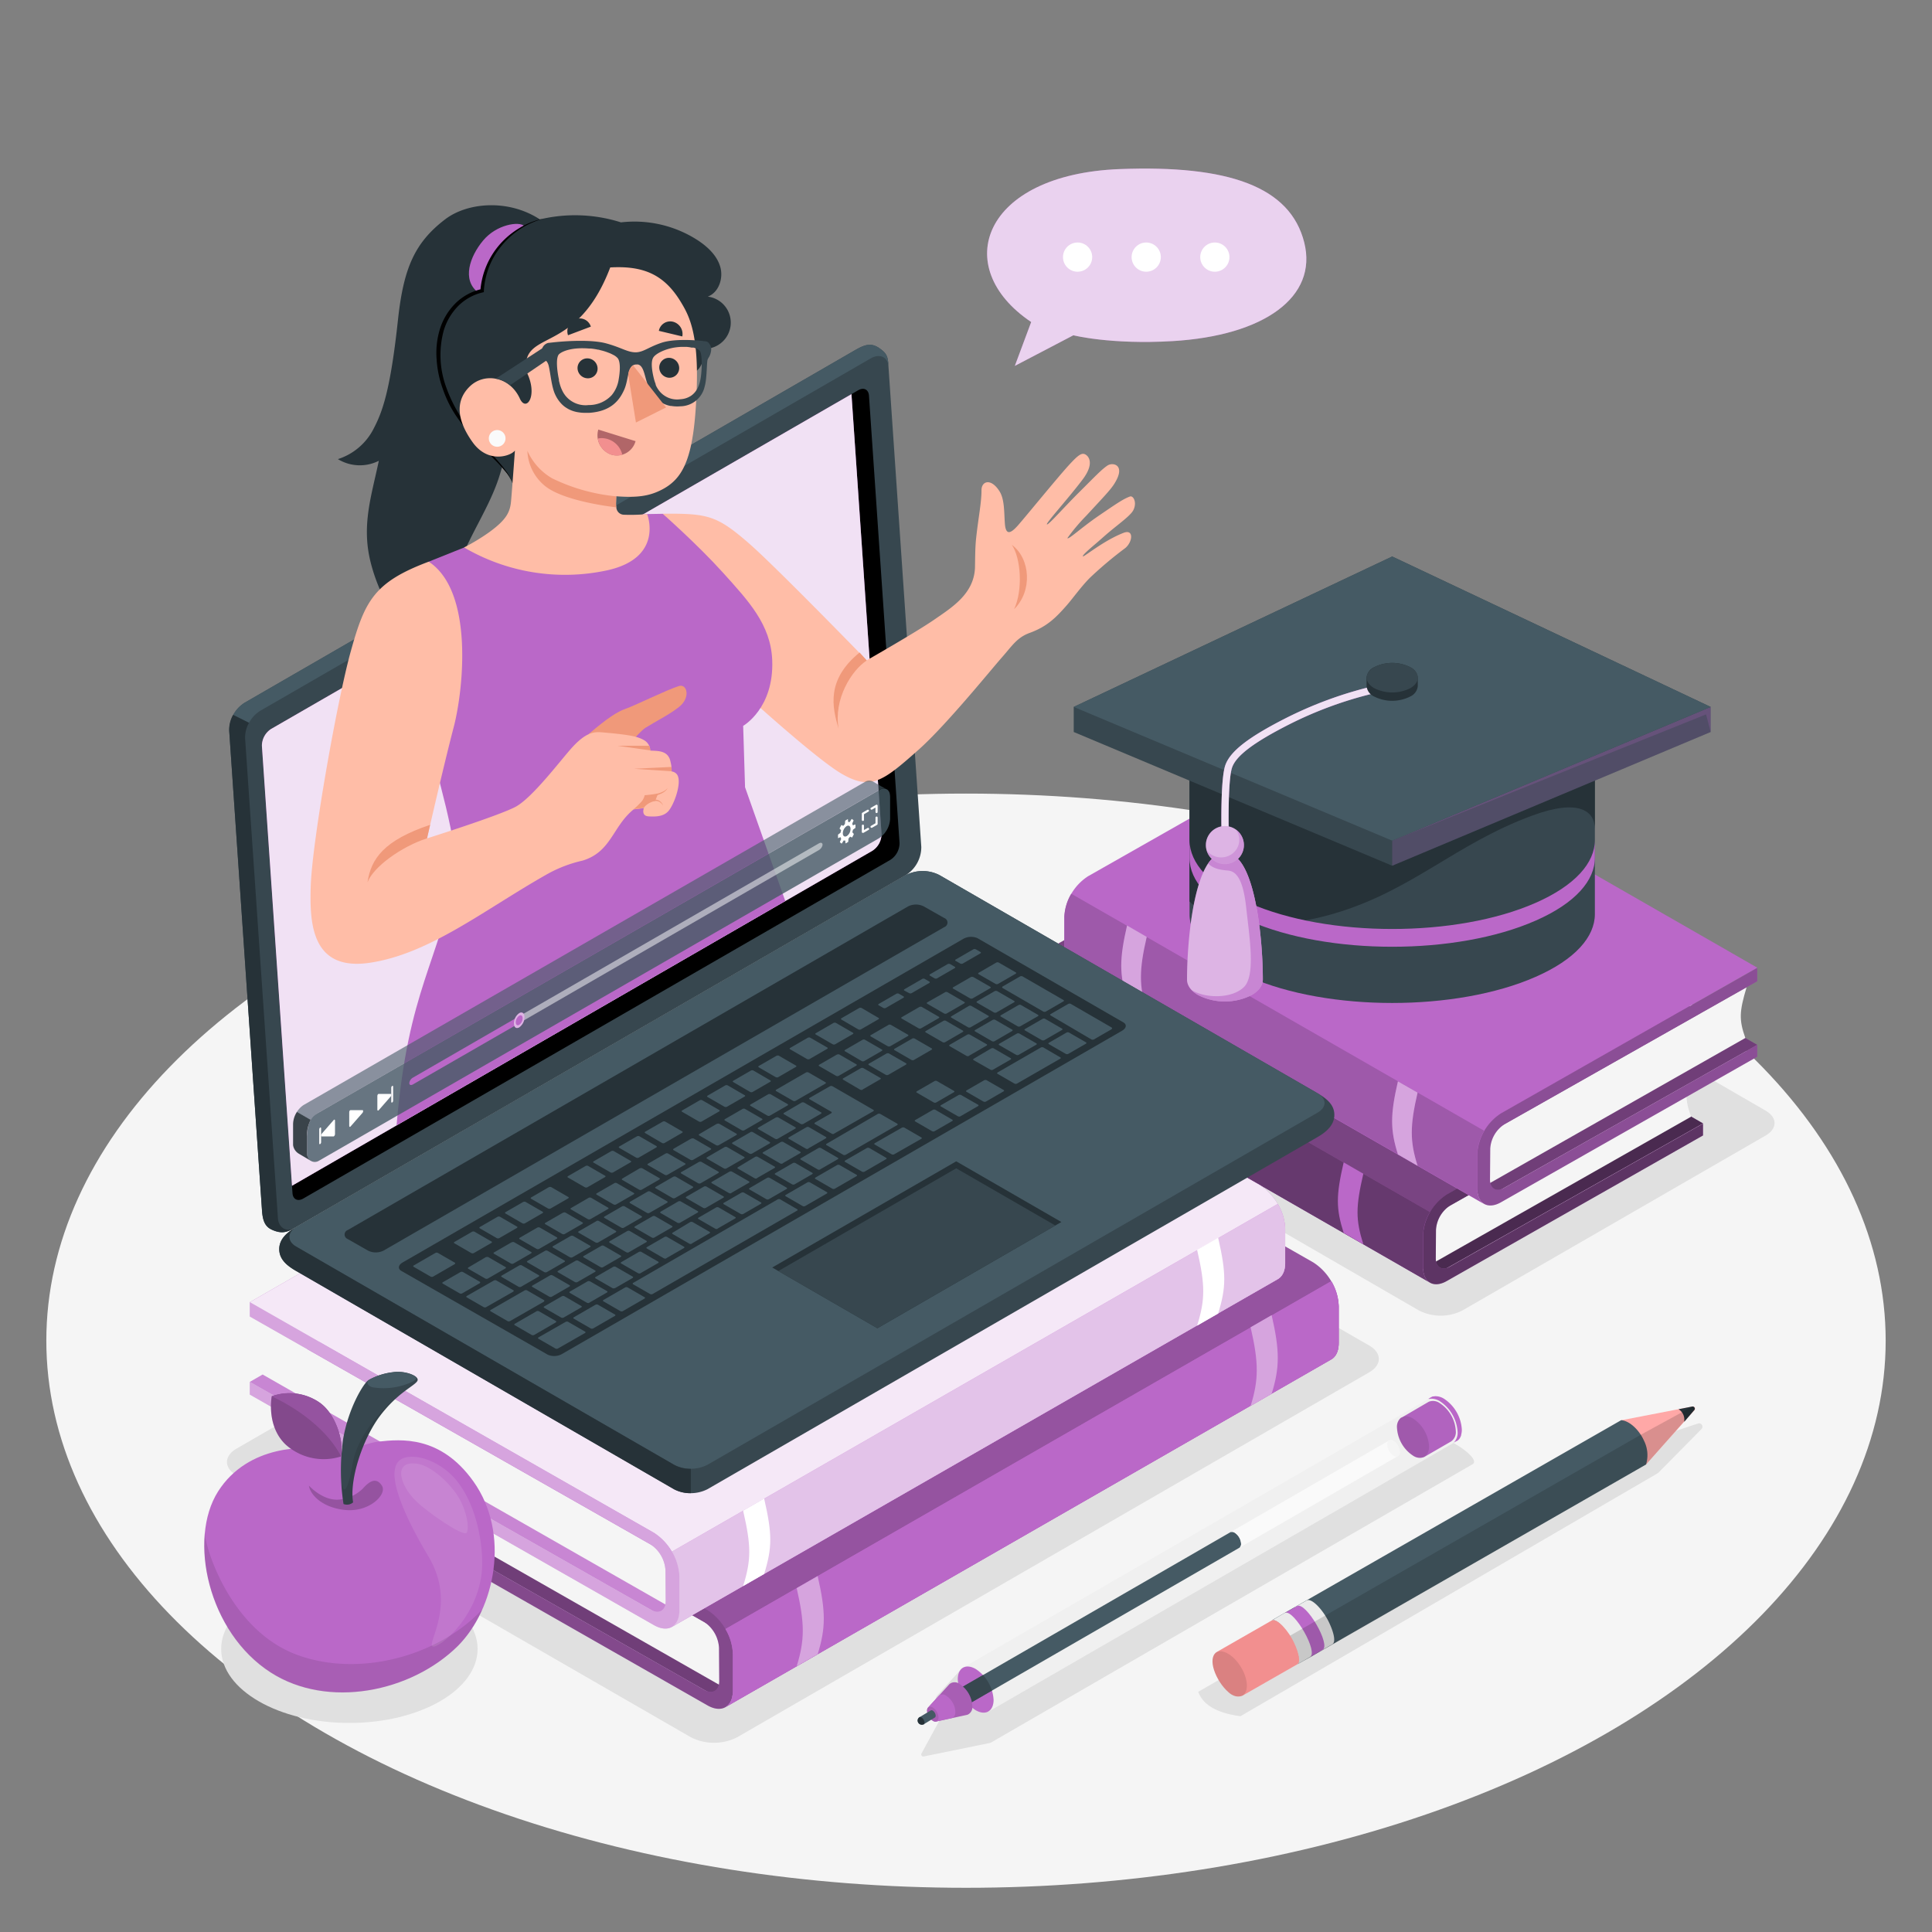 <svg xmlns="http://www.w3.org/2000/svg" viewBox="0 0 500 500"><rect x="0" y="0" width="500" height="500" fill="#808080" stroke="none"/><g id="freepik--Floor--inject-13"><ellipse id="freepik--floor--inject-13" cx="250" cy="346.97" rx="238.01" ry="141.59" style="fill:#f5f5f5"></ellipse></g><g id="freepik--Shadows--inject-13"><path id="freepik--Shadow--inject-13" d="M378.46,339.15l78.46-45.26c3.1-1.78,3.1-4.68,0-6.47L343.7,221.92a12.39,12.39,0,0,0-11.22,0L254,267.18c-3.1,1.79-3.1,4.69,0,6.47l113.22,65.5A12.39,12.39,0,0,0,378.46,339.15Z" style="fill:#e0e0e0"></path><path id="freepik--shadow--inject-13" d="M178.79,449.6,61.22,381.82c-3.31-1.91-3.31-5,0-6.92l163.57-94.45a13.26,13.26,0,0,1,12,0l117.57,67.78c3.31,1.91,3.31,5,0,6.92L190.78,449.6A13.26,13.26,0,0,1,178.79,449.6Z" style="fill:#e0e0e0"></path><ellipse cx="90.42" cy="426.74" rx="33.18" ry="19.16" style="fill:#e0e0e0"></ellipse><path d="M242.54,438.81l.11-.13,5.92-6.5v0l0-.05a.57.57,0,0,1,.11-.11l.06-.07h0c.85-.81,2.19-.88,3.7,0a10.23,10.23,0,0,1,4.64,8c0,1.72-.7,2.84-1.79,3.19h0l-.07,0-.33.07-.08,0h0l-8.57,1.87a2.09,2.09,0,0,1-1.5-.32,5.87,5.87,0,0,1-2.65-4.59A2.22,2.22,0,0,1,242.54,438.81Z" style="fill:#e0e0e0"></path><path d="M381.1,378.94,256.33,451.05l-17.28,3.52a.53.53,0,0,1-.57-.77l5.41-9.93,124.78-72.12C372.08,369.78,383.77,377.4,381.1,378.94Z" style="fill:#e0e0e0"></path><path id="freepik--shadow--inject-13" d="M310.1,437.84c1.25,3.4,4.88,5.52,10.94,6.31l108.08-62.94,11.22-11.37a.87.87,0,0,0-.89-1.44l-20.66,6.84Z" style="fill:#e0e0e0"></path></g><g id="freepik--Books--inject-13"><g id="freepik--books--inject-13"><g id="freepik--Book--inject-13"><polygon points="440.75 290.74 371.16 330.04 264.29 268.71 333.87 229.41 440.75 290.74" style="fill:#BA68C8"></polygon><polygon points="440.75 290.74 371.16 330.04 264.29 268.71 333.87 229.41 440.75 290.74" style="opacity:0.6"></polygon><path d="M370.4,327.17,437.65,289c-1.67-4.74-1.55-6.18.35-12.49l-66.84,37.82S369.94,314.2,370.4,327.17Z" style="fill:#f5f5f5"></path><path d="M374.42,309.11a13.47,13.47,0,0,0-6.14,10.58V328c0,3.89,2.75,5.47,6.14,3.53l66.32-37.68v-3.06l-65.48,37c-2,1.16-3.69.22-3.68-2.12l.05-7.36a8.12,8.12,0,0,1,3.7-6.35l65.4-37v-3.47Z" style="fill:#BA68C8"></path><path d="M374.42,309.11a13.47,13.47,0,0,0-6.14,10.58V328c0,3.89,2.75,5.47,6.14,3.53l66.32-37.68v-3.06l-65.48,37c-2,1.16-3.69.22-3.68-2.12l.05-7.36a8.12,8.12,0,0,1,3.7-6.35l65.4-37v-3.47Z" style="opacity:0.5"></path><path d="M440.74,271.44,333.87,210.11l-66.31,37.67a13.49,13.49,0,0,0-6.15,10.58v8.27c0,1.94.68,3.31,1.8,3.95L370.08,331.9c-1.12-.64-1.8-2-1.8-3.94v-8.28a13.5,13.5,0,0,1,6.14-10.58Z" style="fill:#BA68C8"></path><path d="M440.74,271.44,333.87,210.11l-66.31,37.67a13.49,13.49,0,0,0-6.15,10.58v8.27c0,1.94.68,3.31,1.8,3.95L370.08,331.9c-1.12-.64-1.8-2-1.8-3.94v-8.28a13.5,13.5,0,0,1,6.14-10.58Z" style="opacity:0.35"></path><path d="M370.07,313.66a12.49,12.49,0,0,0-1.8,6V328c0,1.94.68,3.3,1.8,3.94L263.21,270.58c-1.12-.64-1.8-2-1.8-3.95v-8.27a12.49,12.49,0,0,1,1.8-6Z" style="fill:#BA68C8"></path><path d="M370.07,313.66a12.49,12.49,0,0,0-1.8,6V328c0,1.94.68,3.3,1.8,3.94L263.21,270.58c-1.12-.64-1.8-2-1.8-3.95v-8.27a12.49,12.49,0,0,1,1.8-6Z" style="opacity:0.45"></path><path d="M277.65,260.54c-2,8.65-2,12,0,18.37l5.08,2.94c-2-6.34-2-9.72,0-18.37Z" style="fill:#BA68C8"></path><path d="M347.74,300.82c-2,8.65-2,11.92,0,18.26l5.09,2.94c-2-6.35-2-9.62,0-18.26Z" style="fill:#BA68C8"></path></g><g id="freepik--book--inject-13"><polygon points="454.79 270.41 385.2 309.71 278.33 248.38 347.91 209.08 454.79 270.41" style="fill:#BA68C8"></polygon><polygon points="454.79 270.41 385.2 309.71 278.33 248.38 347.91 209.08 454.79 270.41" style="opacity:0.4"></polygon><path d="M384.44,306.83l67.25-38.2c-1.67-4.74-1.55-6.86.34-13.17L385.2,293.27S384,293.86,384.44,306.83Z" style="fill:#f5f5f5"></path><path d="M388.46,288.09a13.5,13.5,0,0,0-6.15,10.58v8.95c0,3.89,2.75,5.47,6.15,3.52l66.32-37.67v-3.06l-65.48,37c-2,1.17-3.69.22-3.69-2.11l.06-8a8.11,8.11,0,0,1,3.69-6.35l65.41-37v-3.47Z" style="fill:#BA68C8"></path><path d="M388.46,288.09a13.5,13.5,0,0,0-6.15,10.58v8.95c0,3.89,2.75,5.47,6.15,3.52l66.32-37.67v-3.06l-65.48,37c-2,1.17-3.69.22-3.69-2.11l.06-8a8.11,8.11,0,0,1,3.69-6.35l65.41-37v-3.47Z" style="opacity:0.25"></path><path d="M454.78,250.43,347.91,189.1l-66.32,37.67a13.47,13.47,0,0,0-6.14,10.58v9c0,1.94.68,3.3,1.8,3.94l106.87,61.33c-1.12-.64-1.8-2-1.8-3.95v-8.95a13.47,13.47,0,0,1,6.14-10.58Z" style="fill:#BA68C8"></path><path d="M384.11,292.65a12.43,12.43,0,0,0-1.8,6v8.95c0,1.94.68,3.31,1.8,3.95L277.25,250.24c-1.12-.64-1.8-2-1.8-3.94v-9a12.43,12.43,0,0,1,1.8-6Z" style="fill:#BA68C8"></path><path d="M384.11,292.65a12.43,12.43,0,0,0-1.8,6v8.95c0,1.94.68,3.31,1.8,3.95L277.25,250.24c-1.12-.64-1.8-2-1.8-3.94v-9a12.43,12.43,0,0,1,1.8-6Z" style="opacity:0.15"></path><path d="M291.68,239.52c-2,8.65-2,12.72,0,19.06l5.09,2.94c-2-6.35-2-10.41,0-19.06Z" style="fill:#BA68C8"></path><path d="M361.78,279.85c-2,8.65-2,12.57,0,18.91l5.09,2.94c-2-6.34-2-10.29,0-18.94Z" style="fill:#BA68C8"></path><g style="opacity:0.4"><path d="M291.68,239.52c-2,8.65-2,12.72,0,19.06l5.09,2.94c-2-6.35-2-10.41,0-19.06Z" style="fill:#fff"></path><path d="M361.78,279.85c-2,8.65-2,12.57,0,18.91l5.09,2.94c-2-6.34-2-10.29,0-18.94Z" style="fill:#fff"></path></g></g></g><g id="freepik--books--inject-13"><g id="freepik--book--inject-13"><polygon points="78.5 378.41 186.59 439.82 343.37 349.82 235.29 288.41 78.5 378.41" style="fill:#BA68C8"></polygon><polygon points="78.5 378.41 186.59 439.82 343.37 349.82 235.29 288.41 78.5 378.41" style="opacity:0.4"></polygon><path d="M187.4,436.75,81.81,376.51c1.79-5.07,1.65-7.34-.37-14.08l105.15,59.83S187.89,422.89,187.4,436.75Z" style="fill:#f5f5f5"></path><path d="M183.1,416.72a14.4,14.4,0,0,1,6.57,11.3v9.56c0,4.17-2.94,5.85-6.57,3.77L78.51,381.68v-3.27l103.7,58.91c2.17,1.25,3.93.24,3.93-2.26l-.06-8.59a8.65,8.65,0,0,0-3.94-6.78L78.51,360.75v-3.7Z" style="fill:#BA68C8"></path><path d="M183.1,416.72a14.4,14.4,0,0,1,6.57,11.3v9.56c0,4.17-2.94,5.85-6.57,3.77L78.51,381.68v-3.27l103.7,58.91c2.17,1.25,3.93.24,3.93-2.26l-.06-8.59a8.65,8.65,0,0,0-3.94-6.78L78.51,360.75v-3.7Z" style="opacity:0.3"></path><path d="M78.51,357.05l156.78-90,104.59,59.67a14.4,14.4,0,0,1,6.57,11.3v9.56c0,2.08-.73,3.54-1.92,4.22l-156.79,90c1.19-.68,1.92-2.15,1.92-4.22V428a14.41,14.41,0,0,0-6.56-11.3Z" style="fill:#BA68C8"></path><path d="M78.51,357.05l156.78-90,104.59,59.67a14.4,14.4,0,0,1,6.57,11.3v9.56c0,2.08-.73,3.54-1.92,4.22l-156.79,90c1.19-.68,1.92-2.15,1.92-4.22V428a14.41,14.41,0,0,0-6.56-11.3Z" style="opacity:0.2"></path><path d="M187.75,421.59a13.27,13.27,0,0,1,1.92,6.43v9.57c0,2.07-.73,3.54-1.92,4.22l156.79-90c1.19-.68,1.92-2.14,1.92-4.22V338a13.37,13.37,0,0,0-1.92-6.43Z" style="fill:#BA68C8"></path><path d="M187.75,421.59a13.23,13.23,0,0,1,1.92,6.43v9.57c0,2.07-.73,3.53-1.92,4.22l156.78-90c1.2-.68,1.92-2.15,1.93-4.22V338a13.23,13.23,0,0,0-1.92-6.43Z" style="fill:#BA68C8"></path><path d="M329.1,340.36c2.13,9.24,2.1,13.58,0,20.36l-5.44,3.14c2.1-6.78,2.13-11.12,0-20.36Z" style="fill:#BA68C8"></path><path d="M211.61,407.89c2.13,9.24,2.1,13.45,0,20.23l-5.43,3.11c2.09-6.78,2.12-11,0-20.22Z" style="fill:#BA68C8"></path><g style="opacity:0.4"><path d="M329.1,340.36c2.13,9.24,2.1,13.58,0,20.36l-5.44,3.14c2.1-6.78,2.13-11.12,0-20.36Z" style="fill:#fff"></path><path d="M211.61,407.89c2.13,9.24,2.1,13.45,0,20.23l-5.43,3.11c2.09-6.78,2.12-11,0-20.22Z" style="fill:#fff"></path></g></g><g id="freepik--book--inject-13"><polygon points="64.65 357.64 172.74 419.05 329.52 329.05 221.44 267.64 64.65 357.64" style="fill:#BA68C8"></polygon><polygon points="64.65 357.64 172.74 419.05 329.52 329.05 221.44 267.64 64.65 357.64" style="fill:#fff;opacity:0.2"></polygon><path d="M173.55,416,68,355.74c1.79-5.07,1.65-6.61-.37-13.35l105.15,59.82S174,402.12,173.55,416Z" style="fill:#f5f5f5"></path><path d="M169.25,396.68a14.4,14.4,0,0,1,6.57,11.3v8.83c0,4.17-2.94,5.85-6.57,3.77L64.66,360.91v-3.27l103.7,58.91c2.17,1.25,3.93.24,3.93-2.26l-.06-7.86a8.67,8.67,0,0,0-3.94-6.79L64.66,340.71V337Z" style="fill:#BA68C8"></path><path d="M169.25,396.68a14.4,14.4,0,0,1,6.57,11.3v8.83c0,4.17-2.94,5.85-6.57,3.77L64.66,360.91v-3.27l103.7,58.91c2.17,1.25,3.93.24,3.93-2.26l-.06-7.86a8.67,8.67,0,0,0-3.94-6.79L64.66,340.71V337Z" style="fill:#fff;opacity:0.4"></path><path d="M64.65,337l156.79-90L326,306.68A14.42,14.42,0,0,1,332.6,318v8.83c0,2.08-.73,3.54-1.93,4.22L173.89,421c1.19-.69,1.92-2.15,1.92-4.22V408a14.43,14.43,0,0,0-6.56-11.31Z" style="fill:#BA68C8"></path><path d="M64.65,337l156.79-90L326,306.68A14.42,14.42,0,0,1,332.6,318v8.83c0,2.08-.73,3.54-1.93,4.22L173.89,421c1.19-.69,1.92-2.15,1.92-4.22V408a14.43,14.43,0,0,0-6.56-11.31Z" style="fill:#fff;opacity:0.85"></path><path d="M173.9,401.55a13.23,13.23,0,0,1,1.92,6.43v8.84c0,2.07-.73,3.53-1.92,4.22l156.78-90c1.2-.68,1.93-2.14,1.93-4.22V318a13.25,13.25,0,0,0-1.93-6.43Z" style="fill:#BA68C8"></path><path d="M173.9,401.55a13.23,13.23,0,0,1,1.92,6.43v8.84c0,2.07-.73,3.53-1.92,4.22l156.78-90c1.2-.68,1.93-2.14,1.93-4.22V318a13.25,13.25,0,0,0-1.93-6.43Z" style="fill:#fff;opacity:0.6"></path><path d="M315.25,320.32c2.13,9.24,2.1,12.85,0,19.63l-5.44,3.14c2.1-6.78,2.13-10.39,0-19.64Z" style="fill:#fff"></path><path d="M197.76,387.82c2.13,9.24,2.1,12.74,0,19.52l-5.44,3.13c2.1-6.77,2.13-10.27,0-19.51Z" style="fill:#fff"></path></g></g></g><g id="freepik--graduation-cap--inject-13"><g id="freepik--graduation-cap--inject-13"><path d="M307.85,195.93v40.7c0,5.86,5.15,11.72,15.37,16.19,20.48,9,53.69,9,74.17,0,10.25-4.49,15.36-10.36,15.36-16.24V195.93h0c.12-6-5-11.9-15.35-16.44-20.48-9-53.69-9-74.17,0C312.85,184,307.74,190,307.86,195.93Z" style="fill:#37474f"></path><path d="M307.86,195.93c-.12-6,5-11.9,15.36-16.44,20.48-9,53.69-9,74.17,0,10.36,4.54,15.47,10.49,15.35,16.44h0v18.59c0-4.61-4.09-7.91-16.2-3.45-19.85,7.31-31,19.38-51.24,25.35-16.74,4.93-31.57,3-37.46-3.13V195.93Z" style="fill:#263238"></path><path d="M307.85,217.47v4.62c0,5.85,5.15,11.72,15.37,16.18,20.48,9,53.69,9,74.17,0,10.32-4.51,15.43-10.45,15.36-16.37v-4.47c0,5.87-5.11,11.74-15.36,16.24-20.48,9-53.69,9-74.17,0C313,229.19,307.88,223.34,307.85,217.47Z" style="fill:#BA68C8"></path><polygon points="442.71 182.95 360.3 144.02 277.88 182.95 277.88 189.44 360.3 224.05 442.71 189.44 442.71 182.95" style="fill:#37474f"></polygon><polygon points="360.3 224.05 360.3 217.56 442.71 182.95 442.71 189.44 360.3 224.05" style="fill:#BA68C8;opacity:0.2"></polygon><polygon points="360.3 217.56 441.53 184.88 442.71 189.44 442.71 182.95 360.3 217.56" style="fill:#BA68C8;opacity:0.2"></polygon><polygon points="360.3 144.02 277.88 182.95 360.3 217.56 442.71 182.95 360.3 144.02" style="fill:#455a64"></polygon><path d="M316.11,214.83c0-.54-.26-13.19,1-16.79s5.94-7.25,15.71-12.21a102.93,102.93,0,0,1,21.95-8.1l.4,1.8a100.69,100.69,0,0,0-21.52,7.94c-9.18,4.66-13.74,8.11-14.79,11.17-.94,2.73-.95,12.58-.87,16.15Z" style="fill:#BA68C8"></path><path d="M316.11,214.83c0-.54-.26-13.19,1-16.79s5.94-7.25,15.71-12.21a102.93,102.93,0,0,1,21.95-8.1l.4,1.8a100.69,100.69,0,0,0-21.52,7.94c-9.18,4.66-13.74,8.11-14.79,11.17-.94,2.73-.95,12.58-.87,16.15Z" style="fill:#fff;opacity:0.8"></path><path d="M326.82,253.52c0-9.47-1.57-26.43-6.54-31.36h-6.55c-5,4.93-6.53,21.89-6.53,31.36h0c0,1.45.95,2.9,2.87,4a15.32,15.32,0,0,0,13.87,0c1.92-1.11,2.88-2.56,2.88-4Z" style="fill:#BA68C8"></path><path d="M326.82,253.52c0-9.47-1.57-26.43-6.54-31.36h-6.55c-5,4.93-6.53,21.89-6.53,31.36h0c0,1.45.95,2.9,2.87,4a15.32,15.32,0,0,0,13.87,0c1.92-1.11,2.88-2.56,2.88-4Z" style="fill:#fff;opacity:0.5"></path><path d="M313.73,222.16a9.12,9.12,0,0,0-1.06,1.32c1.25,1.32,3.17,1.66,5.08,1.81s3.9,1.7,4.75,9.47,2.5,17.69-.58,20.7-9.95,3-13.56.74h0a7.57,7.57,0,0,0,1.71,1.33,15.32,15.32,0,0,0,13.87,0c1.92-1.11,2.88-2.56,2.88-4h0c0-9.47-1.57-26.43-6.54-31.36Z" style="fill:#BA68C8;opacity:0.6"></path><path d="M321.92,218.71a4.92,4.92,0,1,1-4.91-4.92A4.91,4.91,0,0,1,321.92,218.71Z" style="fill:#BA68C8"></path><path d="M321.92,218.71a4.92,4.92,0,1,1-4.91-4.92A4.91,4.91,0,0,1,321.92,218.71Z" style="fill:#fff;opacity:0.5"></path><path d="M319.86,214.72a4.46,4.46,0,0,1-1.19,6.39,4.81,4.81,0,0,1-6.33-.94,4.9,4.9,0,1,0,7.52-5.45Z" style="fill:#BA68C8;opacity:0.4"></path><path d="M353.67,175.38a3.31,3.31,0,0,1,1.94-2.7,10.38,10.38,0,0,1,9.37,0,3.31,3.31,0,0,1,1.94,2.7v2.17a3.3,3.3,0,0,1-1.94,2.7,10.38,10.38,0,0,1-9.37,0,3.3,3.3,0,0,1-1.94-2.7Z" style="fill:#263238"></path><path d="M365,178.09c2.59-1.5,2.59-3.92,0-5.41a10.38,10.38,0,0,0-9.37,0c-2.58,1.49-2.58,3.91,0,5.41A10.38,10.38,0,0,0,365,178.09Z" style="fill:#37474f"></path></g></g><g id="freepik--Apple--inject-13"><g id="freepik--apple--inject-13"><path d="M97.94,373.09c5.86-.65,16.07-1.6,24.55,10.26,9.66,13.49,5.63,33-4,42.63-12.14,12-33.66,16.31-48.38,6.88C53.81,422.43,48.63,398.29,56.43,386s23.11-11.77,27.24-10.79C89.87,376.68,93.39,373.6,97.94,373.09Z" style="fill:#BA68C8"></path><path d="M77.55,428.51c16.41,5.66,36.47-.4,47.27-12a31.13,31.13,0,0,1-6.37,9.49c-12.14,12-33.66,16.31-48.38,6.88C57.74,425,51.8,409.17,53,396.64,53,400.09,59.49,422.3,77.55,428.51Z" style="opacity:0.1"></path><g style="opacity:0.1"><path d="M104.84,377.22c3.68-1,9.67,1.43,13.38,6,4.61,5.72,6.57,14.58,6.58,21.26,0,13.47-11.48,22.5-12.89,21.6s6.32-11-1-23.21C103.56,390.56,98.8,378.79,104.84,377.22Z" style="fill:#fff"></path></g><g style="opacity:0.1"><path d="M108.09,378.84c4,.64,9.47,6,11.35,10.09s1.82,7.14,1.32,7.75c-.9,1.08-9.92-5.16-13-8.12C103.37,384.35,101.59,377.81,108.09,378.84Z" style="fill:#fff"></path></g><path d="M93.83,385.32c1.75-2,3.53-3.11,5-.84s-3.34,7-9.63,6.29-9-4.29-9.25-6.29c0,0,3.44,3.83,7.55,3.63A10.25,10.25,0,0,0,93.83,385.32Z" style="opacity:0.2"></path><path d="M88.9,389.23a56.94,56.94,0,0,1-.09-16.85c1.41-8.15,5.29-14.34,6.49-15.16a16.34,16.34,0,0,1,6.4-2.1c3.08-.49,7.1,1,6.29,2.31s-5.09,3-9.61,8.95-8,16.59-7,22.43A2.39,2.39,0,0,1,88.9,389.23Z" style="fill:#37474f"></path><path d="M95.51,357.09l.27-.17,0,0a18,18,0,0,1,5.88-1.78c2.27-.36,5,.34,6,1.27.29.41-.29,1.12-3,2a17.41,17.41,0,0,1-8.22.62C95.27,358.75,94.62,357.77,95.51,357.09Z" style="fill:#455a64"></path><path d="M91.25,378.86c1.24-7.34,7.61-14.37,12.2-17.78h0a31.52,31.52,0,0,0-5.07,5.3c-4.53,5.94-8,16.59-7,22.43a2.39,2.39,0,0,1-2.46.42s-.36-2.1-.56-5.19C89,386.84,90.1,385.63,91.25,378.86Z" style="opacity:0.1"></path><path d="M88.3,376.91a14.69,14.69,0,0,1-14.31-3c-5.18-4.85-3.66-12.57-3.66-12.57a13.68,13.68,0,0,1,12.45,1.69C87.19,366.21,89,373.47,88.3,376.91Z" style="fill:#BA68C8"></path><path d="M88.3,376.91a14.69,14.69,0,0,1-14.31-3c-5.18-4.85-3.66-12.57-3.66-12.57a13.68,13.68,0,0,1,12.45,1.69C87.19,366.21,89,373.47,88.3,376.91Z" style="opacity:0.3"></path><path d="M70.33,361.37a13.68,13.68,0,0,1,12.45,1.69c4.41,3.15,6.18,10.41,5.52,13.85C83,366.77,70.33,361.37,70.33,361.37Z" style="fill:#BA68C8"></path><path d="M70.33,361.37a13.68,13.68,0,0,1,12.45,1.69c4.41,3.15,6.18,10.41,5.52,13.85C83,366.77,70.33,361.37,70.33,361.37Z" style="opacity:0.2"></path></g></g><g id="freepik--Pen--inject-13"><g id="freepik--pen--inject-13"><g id="freepik--pen--inject-13"><path d="M369.1,364.59a10.25,10.25,0,0,0,4.64,8,3.69,3.69,0,0,0,2.66.56,2.38,2.38,0,0,1-.5.4l1.11-.64.07,0,.16-.11a1.81,1.81,0,0,0,.21-.18l.12-.12,0,0,.11-.13a2.85,2.85,0,0,0,.38-.69,2.09,2.09,0,0,0,.08-.23.23.23,0,0,0,0-.11.84.84,0,0,0,.05-.2,4.68,4.68,0,0,0,.13-1.16,10.25,10.25,0,0,0-4.63-8,4.14,4.14,0,0,0-2.08-.64h0l-.29,0-.27.05-.16,0-.09,0-.19.08,0,0-.18.09-1,.55a2.13,2.13,0,0,1,.5-.18A3.7,3.7,0,0,0,369.1,364.59Zm7.64,8.49.08,0Z" style="fill:#BA68C8"></path><path d="M249.23,431.6,255.76,443l1.11-.64,119-68.75a2.38,2.38,0,0,0,.5-.4,3.67,3.67,0,0,0,.86-2.6,10.25,10.25,0,0,0-4.64-8,4.19,4.19,0,0,0-2.07-.63,2.81,2.81,0,0,0-.59.06,2.13,2.13,0,0,0-.5.18l-.08,0,0,0h0Z" style="fill:#f0f0f0"></path><path d="M252.5,431.93c-2.56-1.48-4.63-.28-4.63,2.67a10.24,10.24,0,0,0,4.63,8c2.56,1.48,4.64.28,4.64-2.68A10.23,10.23,0,0,0,252.5,431.93Z" style="fill:#BA68C8"></path><path d="M318.3,396.61s0,0,0,0l.15-.09a1.23,1.23,0,0,1,1.08.16,3.66,3.66,0,0,1,1.65,2.85,1.23,1.23,0,0,1-.39,1h0l-.2.12-70.44,40.66-4.63-2.68Z" style="fill:#455a64"></path><path d="M256.72,437.51l-6.54,3.78-4.63-2.68,8.86-5.11A11.19,11.19,0,0,1,256.72,437.51Z" style="fill:#37474f"></path><path d="M240.21,441.9h0l5.37-5.9.14-.16a2.1,2.1,0,0,1,2.65,0,7.24,7.24,0,0,1,3.27,5.67,2.16,2.16,0,0,1-1.25,2.26h0l-.21.05-7.87,1.71h0a1.23,1.23,0,0,1-.85-.18,3.31,3.31,0,0,1-1.49-2.59A1.18,1.18,0,0,1,240.21,441.9Z" style="fill:#BA68C8"></path><path d="M240.21,441.9h0l5.37-5.9.14-.16a2.1,2.1,0,0,1,2.65,0,7.24,7.24,0,0,1,3.27,5.67,2.16,2.16,0,0,1-1.25,2.26h0l-.21.05-7.87,1.71h0a1.23,1.23,0,0,1-.85-.18,3.31,3.31,0,0,1-1.49-2.59A1.18,1.18,0,0,1,240.21,441.9Z" style="opacity:0.1"></path><path d="M239.91,442.76a3.29,3.29,0,0,0,1.5,2.58,1.2,1.2,0,0,0,.84.18h0l4-.86c.62-.14,1-.73,1-1.67a5.28,5.28,0,0,0-2.38-4.14,1.54,1.54,0,0,0-1.91,0l-.11.12-2.66,2.92h0A1.15,1.15,0,0,0,239.91,442.76Z" style="fill:#BA68C8"></path><path d="M241.4,441.89c-.82-.47-1.49-.09-1.49.86a3.31,3.31,0,0,0,1.49,2.59c.83.47,1.49.09,1.49-.86A3.3,3.3,0,0,0,241.4,441.89Z" style="opacity:0.1"></path><path d="M359.45,372.82a1.13,1.13,0,0,1,1.16.11,3.61,3.61,0,0,1,1.64,2.84,1.14,1.14,0,0,1-.49,1.07h0l-40.94,23.67a1.23,1.23,0,0,0,.39-1,3.66,3.66,0,0,0-1.65-2.85,1.23,1.23,0,0,0-1.08-.16Z" style="fill:#fafafa"></path><path d="M359,373.88a3.66,3.66,0,0,0,1.64,2.84,1.14,1.14,0,0,0,1.15.11,1.13,1.13,0,0,0,.49-1.06,3.61,3.61,0,0,0-1.64-2.84,1,1,0,0,0-1.64.95Z" style="fill:#f5f5f5"></path><path d="M362.64,366.86h0l.06,0,.07,0,6.84-4,.16-.09,0,0h0a3,3,0,0,1,2.82.35,9.21,9.21,0,0,1,4.17,7.23,2.92,2.92,0,0,1-1.23,2.7h0l-6.92,4,0,0,0,0h0a3,3,0,0,1-2.89-.32,9.24,9.24,0,0,1-4.17-7.23A3,3,0,0,1,362.64,366.86Z" style="fill:#BA68C8"></path><path d="M362.64,366.86h0l.06,0,.07,0,6.84-4,.16-.09,0,0h0a3,3,0,0,1,2.82.35,9.21,9.21,0,0,1,4.17,7.23,2.92,2.92,0,0,1-1.23,2.7h0l-6.92,4,0,0,0,0h0a3,3,0,0,1-2.89-.32,9.24,9.24,0,0,1-4.17-7.23A3,3,0,0,1,362.64,366.86Z" style="opacity:0.05"></path><path d="M365.67,367.1c-2.3-1.33-4.17-.26-4.17,2.4a9.24,9.24,0,0,0,4.17,7.23c2.3,1.33,4.17.25,4.17-2.41A9.22,9.22,0,0,0,365.67,367.1Z" style="opacity:0.1"></path><path d="M238,444.39h0l2.83-1.7h0a.53.53,0,0,1,.55,0,1.72,1.72,0,0,1,.77,1.33.53.53,0,0,1-.23.49h0l-2.82,1.71h0a1.11,1.11,0,0,1-.52.13,1.08,1.08,0,0,1-.58-2Z" style="fill:#455a64"></path><path d="M237.85,444.52h0l.15-.12h0a.54.54,0,0,1,.49.08,1.7,1.7,0,0,1,.77,1.33.52.52,0,0,1-.22.48l-.06,0-.05,0a.83.83,0,0,1-.35.06,1.09,1.09,0,0,1-1.09-1.09A1,1,0,0,1,237.85,444.52Z" style="fill:#263238"></path></g></g></g><g id="freepik--Pencil--inject-13"><g id="freepik--pencil--inject-13"><path d="M419.59,367.56,438,364a.57.57,0,0,1,.54.94L426,379Z" style="fill:#ffa8a7"></path><path d="M438.51,364.89A.57.57,0,0,0,438,364l-3.59.71h0a3.12,3.12,0,0,1,1.48,2.93l0,.32Z" style="fill:#263238"></path><path d="M335.69,430.75l1.5-.86,1.82-1L426,379a8.34,8.34,0,0,0-.51-6.1c-1.3-2.92-3.83-5.22-5.93-5.36l-87,49.82-3.47,2C331.46,418.21,338,429.55,335.69,430.75Z" style="fill:#455a64"></path><path d="M341.42,427.48l3.36-1.93c1-.53.42-3-.74-5.48-1.53-3.34-4.55-6.58-5.86-5.89l-2.48,1.42-.87.53c1.31-.7,4.33,2.54,5.86,5.89,1.11,2.41,1.67,4.76.83,5.39h0A.15.15,0,0,1,341.42,427.48Z" style="fill:#ebebeb"></path><path d="M342.26,427c2.3-1.22-4.3-12.58-6.6-11.36l-3.36,1.93c2.3-1.22,8.9,10.14,6.59,11.36Z" style="fill:#BA68C8"></path><path d="M335.69,430.75l3.32-1.9c2.27-1.18-4-12.2-6.4-11.47l-.14.05-3.33,1.94C331.46,418.21,338,429.55,335.69,430.75Z" style="fill:#ebebeb"></path><path d="M438.59,364.27,438,364l-13.34,7.3-90.77,52c-.13-.2-.24-.22-.32-.08,2,3.06,3.44,6.91,2.15,7.58l1.5-.86,1.82-1L426,379h0l12.47-14.12A.57.57,0,0,0,438.59,364.27Z" style="opacity:0.15"></path><path d="M321.6,438.81l14.09-8.06c1-.51.44-2.92-.7-5.43-1.52-3.35-4.53-6.62-5.85-5.95h0L315,427.47c-2.81,1.62-.23,7.72,2.9,10.44C319.06,438.94,320.36,439.39,321.6,438.81Z" style="fill:#f28f8f"></path><path d="M322.44,434.44c-.81-3.17-3.38-6.29-5.75-6.95a2.27,2.27,0,0,0-2.11.28c-2.12,2,.35,7.56,3.31,10.14a3.37,3.37,0,0,0,3.63.93C322.58,438.22,323,436.6,322.44,434.44Z" style="opacity:0.1"></path></g></g><g id="freepik--speech-bubble--inject-13"><g id="freepik--speech-bubble--inject-13"><g id="freepik--speech-bubble--inject-13"><path id="freepik--speech-bubble--inject-13" d="M262.64,94.69l15.15-7.92s9.61,2.46,25.67,1.51c23.75-1.41,37.61-11.44,34.08-25.52-3.62-14.43-19.5-20.1-47.81-19-35.41,1.38-44,25.39-22.86,39.58Z" style="fill:#BA68C8"></path><path id="freepik--speech-bubble--inject-13" d="M262.64,94.69l15.15-7.92s9.61,2.46,25.67,1.51c23.75-1.41,37.61-11.44,34.08-25.52-3.62-14.43-19.5-20.1-47.81-19-35.41,1.38-44,25.39-22.86,39.58Z" style="fill:#fff;opacity:0.7"></path></g><circle cx="278.88" cy="66.54" r="3.78" style="fill:#fff"></circle><circle cx="296.64" cy="66.54" r="3.78" style="fill:#fff"></circle><circle cx="314.4" cy="66.54" r="3.78" style="fill:#fff"></circle></g></g><g id="freepik--Character--inject-13"><g id="freepik--Laptop--inject-13"><path d="M72.27,323.28c0,2.58,1.94,4.24,4.33,5.62l97.85,56.5a9.55,9.55,0,0,0,8.65,0L341,294.26c2.39-1.38,4.33-3.16,4.33-5.74s-1.94-4.19-4.32-5.57L243.1,226.46a9.53,9.53,0,0,0-8.64,0L76.6,317.6C74.21,319,72.27,320.69,72.27,323.28Z" style="fill:#37474f"></path><path d="M76.6,322.59l97.85,56.49a9.55,9.55,0,0,0,8.65,0L341,287.94c2.38-1.37,2.38-3.61,0-5L243.1,226.46a9.53,9.53,0,0,0-8.64,0L76.6,317.6C74.21,319,74.21,321.21,76.6,322.59Z" style="fill:#455a64"></path><path d="M178.78,380.13v6.3a8.83,8.83,0,0,1-4.33-1L76.6,328.9c-2.39-1.38-4.33-3-4.33-5.62,0-2.43,1.74-4.12,4-5.49-1.86,1.31-1.89,3.51.34,4.8l97.85,56.5A8.83,8.83,0,0,0,178.78,380.13Z" style="fill:#263238"></path><path d="M70.4,318.27c-1.9-.88-2.41-2.38-2.6-5l-8.48-124.1a8.6,8.6,0,0,1,4-7.3L221.18,90.69c2.38-1.38,4.13-2.13,6.34-.62s2.25,2.34,2.43,5l8.48,124.11a8.59,8.59,0,0,1-4,7.3L76.58,317.61C74.19,319,72.84,319.39,70.4,318.27Z" style="fill:#37474f"></path><path d="M230,95.06c-.18-2.65-2.26-3.68-4.65-2.31L67.44,183.9a8.17,8.17,0,0,0-3,3.17L60.36,185h0a8.35,8.35,0,0,1,3-3.17L221.17,90.69c2.39-1.38,4.15-2.14,6.35-.62S229.77,92.41,230,95.06Z" style="fill:#455a64"></path><path d="M76.26,317.79c-2.18,1.28-3.55,1.44-5.86.47-1.77-.74-2.41-2.37-2.59-5L59.32,189.13a7.67,7.67,0,0,1,1-4.12l4.12,2.05h0a7.82,7.82,0,0,0-1,4.12L71.93,315.3C72.09,317.76,74.22,319,76.26,317.79Z" style="fill:#263238"></path><path d="M70.18,188.64,222.1,101c1.43-.83,2.68-.21,2.79,1.38l7.91,115.78a5.16,5.16,0,0,1-2.39,4.38L78.49,310.18c-1.43.83-2.68.21-2.79-1.38L67.78,193A5.19,5.19,0,0,1,70.18,188.64Z"></path><path d="M70.18,188.64a5.19,5.19,0,0,0-2.4,4.38l7.79,113.85,150.18-86.68a5.16,5.16,0,0,0,2.39-4.38L220.36,102Z" style="fill:#BA68C8"></path><path d="M70.18,188.64a5.19,5.19,0,0,0-2.4,4.38l7.79,113.85,150.18-86.68a5.16,5.16,0,0,0,2.39-4.38L220.36,102Z" style="fill:#fff;opacity:0.8"></path><path d="M90,318.33,235,234.58a4.51,4.51,0,0,1,4.08,0l5.29,3a1.25,1.25,0,0,1,0,2.36L99.29,323.64a4.51,4.51,0,0,1-4.08,0l-5.26-3A1.24,1.24,0,0,1,90,318.33Z" style="fill:#263238"></path><path d="M104.19,326.73,249.26,243a4.14,4.14,0,0,1,3.72-.2l37.76,21.8c.93.54.78,1.5-.35,2.15l-144.9,83.64a4.17,4.17,0,0,1-3.72.21l-37.92-21.7C102.91,328.34,103.07,327.38,104.19,326.73Z" style="fill:#263238"></path><path d="M229.9,278.16l4.54-2.62c.19-.12.21-.29,0-.39l-4.35-2.5a.73.73,0,0,0-.66,0l-4.54,2.62c-.19.11-.21.28,0,.38l4.35,2.51A.73.73,0,0,0,229.9,278.16Zm-6.64-9.08-4.54,2.63c-.19.11-.21.28,0,.38L223,274.6a.71.71,0,0,0,.66,0l4.54-2.62c.19-.11.21-.28,0-.38l-4.35-2.51A.73.73,0,0,0,223.26,269.08Zm-14.67,8.48L200.9,282c-.19.12-.21.29,0,.39l4.35,2.5a.73.73,0,0,0,.66,0l7.69-4.44c.19-.11.21-.28,0-.38l-4.34-2.51A.77.77,0,0,0,208.59,277.56Zm8-4.64-4.55,2.62c-.19.11-.21.28,0,.38l4.35,2.51a.73.73,0,0,0,.66,0l4.54-2.63c.19-.11.21-.28,0-.38l-4.35-2.51A.75.75,0,0,0,216.63,272.92ZM198.81,283.2l-4.55,2.63c-.19.11-.21.28,0,.38l4.34,2.51a.71.71,0,0,0,.66,0l4.54-2.62c.2-.11.21-.28,0-.38l-4.34-2.51A.73.73,0,0,0,198.81,283.2ZM192.17,287l-4.54,2.62c-.2.11-.21.28,0,.38l4.34,2.51a.73.73,0,0,0,.66,0l4.54-2.63c.2-.11.21-.28,0-.38l-4.34-2.5A.73.73,0,0,0,192.17,287Zm17,10.23,4.54-2.62c.2-.11.21-.28,0-.38l-4.34-2.51a.73.73,0,0,0-.66,0l-4.55,2.63c-.19.11-.21.28,0,.38l4.34,2.51A.71.71,0,0,0,209.2,297.27Zm-6.64,3.84,4.54-2.63c.2-.11.21-.28,0-.38l-4.34-2.5a.73.73,0,0,0-.66,0l-4.54,2.62c-.2.11-.21.28,0,.38l4.34,2.51A.73.73,0,0,0,202.56,301.11Zm-6.64,3.83,4.55-2.62c.19-.11.21-.28,0-.38l-4.34-2.51a.73.73,0,0,0-.66,0L191,302.07c-.2.11-.21.28,0,.38l4.34,2.51A.73.73,0,0,0,195.92,304.94Zm-6.63,3.83,4.54-2.62c.19-.11.21-.28,0-.38l-4.35-2.51a.73.73,0,0,0-.66,0l-4.54,2.63c-.19.11-.21.28,0,.38l4.35,2.5A.73.73,0,0,0,189.29,308.77Zm34-26.78,4.54-2.62c.19-.11.21-.28,0-.38l-4.35-2.51a.73.73,0,0,0-.66,0l-4.54,2.62c-.19.11-.21.29,0,.38L222.6,282A.73.73,0,0,0,223.26,282Zm-7.42,11.45L226,287.59c.19-.11.21-.28,0-.38l-10.55-6.09a.73.73,0,0,0-.66,0l-5.24,3c-.2.11-.21.28,0,.38l5.58,3.22c.18.1.16.27,0,.38l-4.2,2.42c-.19.12-.21.29,0,.39l4.35,2.5A.73.73,0,0,0,215.84,293.44Zm-30.31-2.57L181,293.49c-.2.11-.21.28,0,.38l4.34,2.51a.73.73,0,0,0,.66,0l4.55-2.62c.19-.11.21-.28,0-.38l-4.34-2.51A.73.73,0,0,0,185.53,290.87Zm-6.64,3.83-4.54,2.62c-.19.12-.21.29,0,.39l4.35,2.5a.73.73,0,0,0,.66,0l4.54-2.62c.19-.11.21-.28,0-.38l-4.35-2.51A.73.73,0,0,0,178.89,294.7Zm-36.73,40.92a.73.73,0,0,0,.66,0l4.54-2.62c.19-.11.21-.28,0-.38l-4.35-2.51a.73.73,0,0,0-.66,0l-4.54,2.62c-.19.12-.21.29,0,.38Zm-16.38-10.26L121.24,328c-.19.11-.21.28,0,.38l4.35,2.51a.77.77,0,0,0,.66,0l4.54-2.62c.19-.11.21-.28,0-.38l-4.35-2.51A.73.73,0,0,0,125.78,325.36Zm8.42,7.69a.73.73,0,0,0,.66,0l4.54-2.63c.2-.11.21-.28,0-.38l-4.34-2.51a.71.71,0,0,0-.66,0l-4.54,2.62c-.2.11-.21.28,0,.38Zm18.32,4.12,4.54-2.62c.19-.12.21-.29,0-.39l-4.35-2.5a.73.73,0,0,0-.66,0l-4.54,2.62c-.19.11-.21.28,0,.38l4.35,2.51A.73.73,0,0,0,152.52,337.17Zm-7.3,3.85a.73.73,0,0,0,.66,0l4.54-2.62c.19-.11.21-.28,0-.38l-4.34-2.51a.73.73,0,0,0-.66,0l-4.55,2.62c-.19.11-.21.28,0,.38Zm-12.8-19.49-4.54,2.62c-.19.12-.21.29,0,.38l4.35,2.51a.73.73,0,0,0,.66,0l4.54-2.62c.19-.11.21-.28,0-.38l-4.35-2.51A.73.73,0,0,0,132.42,321.53Zm33.19-19.16L161.07,305c-.19.11-.21.28,0,.38l4.35,2.51a.73.73,0,0,0,.66,0l4.54-2.62c.19-.12.21-.29,0-.39l-4.35-2.5A.73.73,0,0,0,165.61,302.37ZM139.06,317.7l-4.54,2.62c-.19.11-.21.28,0,.38l4.35,2.51a.73.73,0,0,0,.66,0l4.54-2.62c.19-.12.21-.29,0-.39l-4.35-2.5A.73.73,0,0,0,139.06,317.7Zm33.19-19.16-4.54,2.62c-.19.11-.21.28,0,.38l4.35,2.51a.71.71,0,0,0,.66,0l4.54-2.62c.19-.11.21-.28,0-.38l-4.35-2.51A.71.71,0,0,0,172.25,298.54ZM159,306.2l-4.55,2.62c-.19.11-.21.28,0,.38l4.34,2.51a.73.73,0,0,0,.66,0l4.54-2.62c.2-.11.21-.28,0-.38l-4.34-2.51A.73.73,0,0,0,159,306.2ZM152.34,310l-4.54,2.63c-.2.11-.21.28,0,.38l4.34,2.51a.77.77,0,0,0,.66,0l4.54-2.62c.2-.11.21-.28,0-.38L153,310A.73.73,0,0,0,152.34,310Zm-6.64,3.84-4.54,2.62c-.2.11-.21.28,0,.38l4.34,2.51a.73.73,0,0,0,.66,0l4.55-2.63c.19-.11.21-.28,0-.38l-4.34-2.51A.71.71,0,0,0,145.7,313.87ZM176,316.44l4.54-2.62c.19-.12.21-.29,0-.39l-4.35-2.5a.73.73,0,0,0-.66,0L171,313.57c-.19.11-.21.28,0,.38l4.35,2.51A.73.73,0,0,0,176,316.44Zm61.93-55.83-4.54,2.62c-.2.12-.21.29,0,.39l4.34,2.5a.73.73,0,0,0,.66,0l4.54-2.62c.2-.11.21-.28,0-.38l-4.34-2.51A.73.73,0,0,0,237.94,260.61Zm-8,4.64-4.54,2.62c-.19.12-.21.29,0,.38l4.35,2.51a.73.73,0,0,0,.66,0l4.54-2.62c.19-.11.21-.28,0-.38l-4.35-2.51A.73.73,0,0,0,229.9,265.25Zm14.68-8.47L240,259.4c-.19.11-.21.28,0,.38l4.34,2.51a.73.73,0,0,0,.66,0l4.54-2.62c.2-.11.21-.29,0-.38l-4.34-2.51A.73.73,0,0,0,244.58,256.78Zm-36.7,34.09,4.55-2.63c.19-.11.21-.28,0-.38l-4.35-2.51a.77.77,0,0,0-.66,0L202.92,288c-.19.11-.21.28,0,.38l4.34,2.51A.73.73,0,0,0,207.88,290.87Zm44-38a.77.77,0,0,0-.66,0l-4.54,2.62c-.19.11-.21.28,0,.38l4.35,2.51a.73.73,0,0,0,.66,0l4.54-2.63c.19-.11.21-.28,0-.38ZM182.65,312.6l4.54-2.62c.19-.11.21-.28,0-.38l-4.35-2.51a.71.71,0,0,0-.66,0l-4.54,2.62c-.19.11-.21.28,0,.38l4.35,2.51A.71.71,0,0,0,182.65,312.6Zm81.4-47L268.6,263c.19-.11.21-.28,0-.38l-4.35-2.51a.71.71,0,0,0-.66,0l-4.54,2.62c-.19.11-.21.28,0,.38l4.34,2.51A.7.7,0,0,0,264.05,265.6Zm-12.84.25,4.54-2.62c.19-.11.21-.28,0-.38l-4.35-2.51a.73.73,0,0,0-.66,0L246.24,263c-.19.11-.21.28,0,.38l4.35,2.51A.77.77,0,0,0,251.21,265.85Zm6.87-9.34a.73.73,0,0,0-.66,0l-4.54,2.62c-.19.11-.21.29,0,.38l4.35,2.51a.73.73,0,0,0,.66,0l4.54-2.62c.19-.11.21-.28,0-.38Zm1.4-.81L270,261.79a.73.73,0,0,0,.66,0l4.54-2.62c.2-.11.21-.28,0-.38l-10.55-6.09a.73.73,0,0,0-.66,0l-4.54,2.62C259.33,255.43,259.31,255.6,259.48,255.7Zm-15.33,8.5-4.55,2.62c-.19.11-.21.28,0,.38l4.35,2.51a.73.73,0,0,0,.66,0l4.54-2.63c.19-.11.21-.28,0-.38l-4.34-2.51A.7.7,0,0,0,244.15,264.2Zm-50,28.84-4.54,2.62c-.19.12-.21.29,0,.39l4.35,2.5a.73.73,0,0,0,.66,0l4.54-2.62c.19-.11.21-.28,0-.38L194.84,293A.73.73,0,0,0,194.18,293Zm62.58-23.58a.73.73,0,0,0,.66,0l4.54-2.63c.19-.11.21-.28,0-.38l-4.35-2.51a.77.77,0,0,0-.66,0l-4.54,2.62c-.19.11-.21.28,0,.38Zm-55.94,19.75-4.54,2.62c-.19.11-.21.28,0,.38l4.35,2.51a.73.73,0,0,0,.66,0l4.54-2.62c.19-.11.21-.29,0-.38l-4.35-2.51A.73.73,0,0,0,200.82,289.21Zm-52,42.58a.73.73,0,0,0,.66,0l4.54-2.62c.19-.12.21-.29,0-.39l-4.35-2.5a.73.73,0,0,0-.66,0l-4.54,2.62c-.19.11-.21.28,0,.38Zm-7.72-8.09-4.55,2.63c-.19.11-.21.28,0,.38l4.34,2.51a.77.77,0,0,0,.66,0l4.54-2.62c.2-.11.21-.28,0-.38l-4.34-2.51A.73.73,0,0,0,141.08,323.7Zm15,4.24,4.55-2.63c.19-.11.21-.28,0-.38l-4.34-2.51a.71.71,0,0,0-.66,0l-4.54,2.62c-.2.11-.21.28,0,.38l4.34,2.51A.73.73,0,0,0,156.09,327.94Zm6.64-3.84,4.54-2.62c.2-.11.21-.28,0-.38L163,318.59a.73.73,0,0,0-.66,0l-4.54,2.63c-.2.11-.21.28,0,.38l4.34,2.51A.77.77,0,0,0,162.73,324.1Zm6.64-3.83,4.54-2.62c.2-.11.21-.28,0-.38l-4.34-2.51a.73.73,0,0,0-.66,0l-4.55,2.62c-.19.11-.21.29,0,.38l4.34,2.51A.73.73,0,0,0,169.37,320.27Zm-21.66-.4-4.54,2.62c-.19.11-.21.28,0,.38l4.35,2.51a.73.73,0,0,0,.66,0l4.54-2.62c.19-.11.21-.28,0-.38l-4.35-2.51A.73.73,0,0,0,147.71,319.87Zm6.64-3.83-4.54,2.62c-.19.11-.21.28,0,.38l4.35,2.51a.73.73,0,0,0,.66,0l4.54-2.63c.19-.11.21-.28,0-.38L155,316A.73.73,0,0,0,154.35,316Zm26.56-15.33-4.55,2.62c-.19.11-.21.28,0,.38l4.34,2.51a.73.73,0,0,0,.66,0l4.54-2.63c.2-.11.21-.28,0-.38l-4.34-2.51A.77.77,0,0,0,180.91,300.71Zm-6.64,3.83-4.54,2.62c-.2.11-.21.28,0,.38l4.34,2.51a.73.73,0,0,0,.66,0l4.54-2.62c.2-.11.21-.28,0-.38l-4.34-2.51A.73.73,0,0,0,174.27,304.54Zm13.27-7.67L183,299.5c-.19.11-.21.28,0,.38l4.35,2.51a.71.71,0,0,0,.66,0l4.54-2.62c.19-.11.21-.28,0-.38l-4.35-2.51A.73.73,0,0,0,187.54,296.87ZM161,312.21l-4.54,2.62c-.19.11-.21.28,0,.38l4.35,2.51a.71.71,0,0,0,.66,0l4.54-2.62c.19-.11.21-.28,0-.38l-4.35-2.51A.71.71,0,0,0,161,312.21Zm6.64-3.84L163.09,311c-.2.12-.21.29,0,.39l4.34,2.5a.73.73,0,0,0,.66,0l4.55-2.62c.19-.11.21-.28,0-.38l-4.35-2.51A.73.73,0,0,0,167.63,308.37Zm-8.47,25,4.54-2.62c.19-.11.21-.28,0-.38l-4.35-2.51a.71.71,0,0,0-.66,0l-4.54,2.62c-.19.11-.21.28,0,.38l4.35,2.51A.71.71,0,0,0,159.16,333.33Zm-35-1.65-4.34-2.51a.77.77,0,0,0-.66,0l-4.55,2.62c-.19.11-.21.28,0,.38l4.34,2.51a.73.73,0,0,0,.66,0l4.54-2.63C124.31,332,124.32,331.78,124.15,331.68Zm8.65,2.17-4.34-2.5a.73.73,0,0,0-.66,0l-7,4c-.19.11-.21.28,0,.38l4.35,2.51a.73.73,0,0,0,.66,0l7-4C133,334.12,133,334,132.8,333.85Zm-15.13-7.12-4.35-2.51a.73.73,0,0,0-.66,0l-5.59,3.23c-.19.11-.21.28,0,.38l4.35,2.51a.73.73,0,0,0,.66,0l5.59-3.23C117.82,327,117.84,326.83,117.67,326.73Zm4.28-2.48a.73.73,0,0,0,.66,0l4.54-2.62c.2-.11.21-.28,0-.38l-4.34-2.51a.73.73,0,0,0-.66,0l-4.54,2.62c-.2.12-.22.29,0,.38Zm18.81,12.18-4.35-2.51a.73.73,0,0,0-.66,0L127,339c-.19.11-.21.28,0,.38l4.35,2.51a.71.71,0,0,0,.66,0l8.73-5C140.91,336.7,140.93,336.53,140.76,336.43Zm3.06,5.4-4.34-2.51a.73.73,0,0,0-.66,0l-5.59,3.23c-.2.11-.21.28,0,.38l4.34,2.51a.73.73,0,0,0,.66,0l5.59-3.23C144,342.1,144,341.93,143.82,341.83Zm27.49-46.07a.73.73,0,0,0,.66,0l4.54-2.63c.19-.11.21-.28,0-.38l-4.35-2.51a.71.71,0,0,0-.66,0L167,292.87c-.19.11-.21.28,0,.38ZM158,303.42a.73.73,0,0,0,.66,0l4.54-2.62c.2-.11.21-.28,0-.38l-4.34-2.51a.73.73,0,0,0-.66,0l-4.54,2.62c-.2.11-.22.28,0,.38Zm-29.44,17a.73.73,0,0,0,.66,0l4.54-2.62c.19-.12.21-.29,0-.38l-4.34-2.51a.73.73,0,0,0-.66,0l-4.55,2.62c-.19.11-.21.28,0,.38Zm36.08-20.83a.73.73,0,0,0,.66,0l4.54-2.62c.19-.12.21-.29,0-.39l-4.34-2.5a.73.73,0,0,0-.66,0l-4.55,2.62c-.19.11-.21.28,0,.38Zm-13.28,7.67a.77.77,0,0,0,.66,0l4.54-2.62c.2-.11.22-.28,0-.38l-4.34-2.51a.73.73,0,0,0-.66,0l-4.54,2.63c-.2.11-.21.28,0,.38Zm-4.31,34.84a.73.73,0,0,0-.66,0l-7,4c-.19.12-.21.29,0,.39l4.34,2.5a.73.73,0,0,0,.66,0l7-4c.19-.11.21-.28,0-.38Zm-5.21-29.34a.77.77,0,0,0,.66,0l4.54-2.62c.19-.11.21-.28,0-.38l-4.35-2.51a.73.73,0,0,0-.66,0l-4.54,2.63c-.19.11-.21.28,0,.38Zm-6.64,3.83a.73.73,0,0,0,.66,0l4.54-2.63c.19-.11.21-.28,0-.38l-4.35-2.51a.74.74,0,0,0-.66,0l-4.54,2.62c-.19.11-.21.28,0,.38Zm134.84-45.5a.71.71,0,0,0-.66,0l-11.18,6.45c-.2.11-.21.28,0,.38l4.34,2.51a.73.73,0,0,0,.66,0L274.37,274c.2-.11.21-.28,0-.38Zm-14.68,8.48a.73.73,0,0,0-.66,0l-4.54,2.62c-.19.11-.21.28,0,.38l4.35,2.51a.73.73,0,0,0,.66,0l4.54-2.63c.19-.11.21-.28,0-.38Zm-89.6,49.93,4.55-2.62c.19-.11.21-.28,0-.38L166,324a.73.73,0,0,0-.66,0l-4.54,2.63c-.19.11-.21.28,0,.38l4.35,2.5A.71.71,0,0,0,165.79,329.5Zm76.33-42.27a.73.73,0,0,0-.66,0l-4.55,2.63c-.19.11-.21.28,0,.38l4.34,2.51a.77.77,0,0,0,.66,0l4.54-2.62c.2-.11.21-.28,0-.38Zm34.59-20a.73.73,0,0,0-.66,0l-4.55,2.63c-.19.11-.21.28,0,.38l4.35,2.5a.73.73,0,0,0,.66,0l4.54-2.62c.19-.11.21-.28,0-.38Zm11-1.32-10.55-6.1a.7.7,0,0,0-.66,0l-4.55,2.62c-.19.11-.21.28,0,.38L282.45,269a.73.73,0,0,0,.66,0l4.54-2.62C287.84,266.21,287.86,266,287.69,265.94Zm-70.38,35.61a.71.71,0,0,0-.66,0l-5.59,3.22c-.19.11-.21.28,0,.38l4.35,2.51a.73.73,0,0,0,.66,0l5.59-3.23c.19-.11.21-.28,0-.38Zm16.77-9.68a.73.73,0,0,0-.66,0l-7,4c-.19.11-.21.28,0,.38l4.35,2.51a.71.71,0,0,0,.66,0l7-4c.19-.11.21-.28,0-.38Zm-32.14,18.56a.73.73,0,0,0-.66,0L163.89,332c-.19.12-.21.29,0,.39l4.35,2.5a.73.73,0,0,0,.66,0l37.38-21.58c.2-.11.21-.28,0-.38Zm-39.48,22.79a.73.73,0,0,0-.66,0l-5.59,3.23c-.2.11-.22.28,0,.38l4.34,2.51a.73.73,0,0,0,.66,0l5.59-3.23c.19-.11.21-.28,0-.38ZM209.62,306a.73.73,0,0,0-.66,0l-5.59,3.23c-.19.11-.21.28,0,.38l4.35,2.51a.73.73,0,0,0,.66,0l5.59-3.23c.19-.11.21-.28,0-.38Zm-54.85,31.67a.73.73,0,0,0-.66,0l-5.59,3.23c-.19.11-.21.28,0,.38l4.35,2.51a.73.73,0,0,0,.66,0l5.59-3.23c.19-.11.21-.28,0-.38ZM225,297.11a.77.77,0,0,0-.66,0l-5.59,3.22c-.2.12-.21.29,0,.39l4.34,2.5a.73.73,0,0,0,.66,0L229.3,300c.2-.11.21-.28,0-.38Zm23.75-13.71a.73.73,0,0,0-.66,0L243.55,286c-.19.11-.21.28,0,.38l4.35,2.51a.73.73,0,0,0,.66,0l4.54-2.62c.19-.11.21-.28,0-.38ZM263.62,273l4.55-2.62c.19-.11.21-.28,0-.38l-4.34-2.51a.73.73,0,0,0-.66,0l-4.54,2.62c-.2.12-.21.29,0,.38L263,273A.73.73,0,0,0,263.62,273Zm-27.09,1.31,4.55-2.63c.19-.11.21-.28,0-.38l-4.35-2.51a.71.71,0,0,0-.66,0l-4.54,2.62c-.2.11-.21.28,0,.38l4.34,2.51A.73.73,0,0,0,236.53,274.33ZM218.9,298.84l13.28-7.66c.19-.12.21-.29,0-.39l-4.35-2.5a.73.73,0,0,0-.66,0L213.94,296c-.2.12-.21.29,0,.38l4.34,2.51A.73.73,0,0,0,218.9,298.84Zm37.43-22a.71.71,0,0,0,.65,0l4.55-2.62c.19-.11.21-.28,0-.38l-4.35-2.51a.73.73,0,0,0-.66,0L252,274c-.19.11-.21.28,0,.38Zm-5.55-3.61,4.54-2.62c.19-.11.21-.28,0-.38L251,267.76a.73.73,0,0,0-.66,0l-4.54,2.62c-.19.11-.21.28,0,.38l4.35,2.51A.73.73,0,0,0,250.78,273.27Zm-38.52,29.4,4.55-2.62c.19-.11.21-.28,0-.38l-4.34-2.51a.73.73,0,0,0-.66,0l-4.54,2.63c-.2.11-.21.28,0,.38l4.34,2.51A.7.7,0,0,0,212.26,302.67Zm29.39-17.32a.73.73,0,0,0,.66,0l4.54-2.63c.2-.11.21-.28,0-.38l-4.34-2.51a.7.7,0,0,0-.66,0l-4.55,2.62c-.19.11-.21.28,0,.38Zm-62.58,36.49,4.54-2.63c.2-.11.21-.28,0-.38l-4.34-2.51a.77.77,0,0,0-.66,0L174.11,319c-.2.11-.21.28,0,.38l4.34,2.51A.73.73,0,0,0,179.07,321.84Zm6.64-3.84,4.54-2.62c.2-.11.21-.28,0-.38L186,312.49a.73.73,0,0,0-.66,0l-4.55,2.63c-.19.11-.21.28,0,.38l4.35,2.51A.71.71,0,0,0,185.71,318Zm-13.28,7.67,4.55-2.62c.19-.11.21-.28,0-.38l-4.34-2.51a.73.73,0,0,0-.66,0l-4.54,2.62c-.2.11-.21.28,0,.38l4.34,2.51A.73.73,0,0,0,172.43,325.67ZM199,310.34l4.54-2.62c.19-.11.21-.29,0-.38l-4.35-2.51a.73.73,0,0,0-.66,0L194,307.47c-.19.11-.21.28,0,.38l4.35,2.51A.73.73,0,0,0,199,310.34Zm-6.64,3.83,4.54-2.62c.19-.11.21-.28,0-.38l-4.35-2.51a.73.73,0,0,0-.66,0l-4.54,2.62c-.19.12-.21.29,0,.39l4.35,2.5A.73.73,0,0,0,192.35,314.17Zm13.27-7.66,4.55-2.63c.19-.11.21-.28,0-.38L205.86,301a.77.77,0,0,0-.66,0l-4.54,2.62c-.19.11-.21.28,0,.38l4.35,2.51A.71.71,0,0,0,205.62,306.51Zm36.23-53.32a.73.73,0,0,0,.66,0l4.54-2.63c.2-.11.21-.28,0-.38l-1.15-.67a.77.77,0,0,0-.66,0l-4.55,2.62c-.19.11-.21.28,0,.38Zm-33,20.89a.73.73,0,0,0,.66,0l4.54-2.63c.19-.11.21-.28,0-.38l-4.35-2.5a.73.73,0,0,0-.66,0l-4.54,2.62c-.19.11-.21.28,0,.38Zm13.27-7.67a.73.73,0,0,0,.66,0l4.54-2.62c.2-.11.21-.28,0-.38L223,260.88a.73.73,0,0,0-.66,0l-4.54,2.62c-.2.12-.21.29,0,.39Zm-21.38,12.35a.73.73,0,0,0,.66,0l4.54-2.63c.19-.11.21-.28,0-.38l-4.34-2.51a.77.77,0,0,0-.66,0l-4.55,2.62c-.19.11-.21.28,0,.38Zm14.74-8.51a.7.7,0,0,0,.66,0l4.55-2.62c.19-.11.21-.28,0-.38l-4.34-2.51a.73.73,0,0,0-.66,0l-4.54,2.63c-.2.11-.21.28,0,.38Zm-28,16.17a.73.73,0,0,0,.66,0l4.54-2.62c.2-.11.22-.28,0-.38l-4.34-2.51a.73.73,0,0,0-.66,0l-4.54,2.62c-.2.12-.21.29,0,.39Zm6.64-3.83a.73.73,0,0,0,.66,0l4.54-2.62c.2-.11.21-.28,0-.38L195,277.06a.73.73,0,0,0-.66,0l-4.54,2.62c-.2.11-.22.28,0,.38Zm34.46-21.74a.73.73,0,0,0,.66,0l4.55-2.62c.19-.11.21-.28,0-.38l-1.16-.67a.73.73,0,0,0-.66,0l-4.54,2.63c-.2.11-.21.28,0,.38Zm19.92-11.49a.74.74,0,0,0,.66,0l4.54-2.62c.19-.11.21-.28,0-.38l-1.16-.67a.71.71,0,0,0-.66,0l-4.54,2.62c-.19.11-.21.28,0,.38Zm9.13,5.27a.71.71,0,0,0,.66,0l4.54-2.62c.19-.11.21-.28,0-.38l-4.35-2.51a.73.73,0,0,0-.66,0l-4.54,2.63c-.19.11-.21.28,0,.38Zm12.64,14.56,4.54-2.62c.2-.12.21-.29,0-.38l-4.34-2.51a.73.73,0,0,0-.66,0l-4.54,2.62c-.2.11-.21.28,0,.38l4.34,2.51A.73.73,0,0,0,270.26,269.19Zm-35-12.17a.73.73,0,0,0,.66,0l4.54-2.62c.2-.11.21-.29,0-.38l-1.15-.67a.73.73,0,0,0-.66,0L234.09,256c-.19.11-.21.28,0,.38Zm-54.38,33.24a.7.7,0,0,0,.66,0l4.55-2.62c.19-.11.21-.28,0-.38l-4.35-2.51a.71.71,0,0,0-.66,0l-4.54,2.62c-.19.11-.21.28,0,.38Z" style="fill:#455a64"></path><polygon points="199.85 328.03 200.84 328.6 227.07 343.75 273.72 316.81 274.69 316.26 247.47 300.55 199.85 328.03" style="fill:#263238"></polygon><polygon points="273.12 317.16 247.47 302.36 201.43 328.95 227.07 343.75 273.12 317.16" style="fill:#37474f"></polygon></g><g id="freepik--character--inject-13"><path d="M139.75,56.8c-8.2-5.37-18.77-4.41-24.49-.08-8,6.08-10.82,12.77-12.26,26-2,18.64-4.1,24-6.31,28.23a15.73,15.73,0,0,1-9.24,7.87,10.89,10.89,0,0,0,10.59.43c-1.88,9-4.5,16.55-2.17,26.06,1.57,6.4,4.91,13.65,9.84,18.24,4.2,3.91,10.21,5.1,15.26,7.31-3.41-7.31-5.24-14.21-2.88-22.43,2.6-9.07,8.68-16.79,11.37-25.93,3.74-12.64,8-25.74,9.07-38.93C139.42,72.45,139.84,64.44,139.75,56.8Z" style="fill:#263238"></path><path d="M135.66,58.47c-1.31-1.23-7.1-.43-10.6,3.74s-5.58,10.23-1.33,13.48C127.71,78.74,143.18,62.51,135.66,58.47Z" style="fill:#BA68C8"></path><path d="M183.15,76.77c2.88-1.06,4.11-4.77,3.25-7.72s-3.27-5.19-5.84-6.88a30.17,30.17,0,0,0-19.86-4.62,39.14,39.14,0,0,0-19.95-1,20.73,20.73,0,0,0-16,18.67c-10.27,2.42-14.76,15-8.42,28.5,4.61,9.76,15,16.51,16.29,21.37l38.94-30.26c1.52,2.37,6.22,2.48,8.14,1.54s3.12-4.42,1.84-6.14a6.78,6.78,0,0,0,1.6-13.47Z" style="fill:#263238"></path><path d="M140.75,56.56a21.12,21.12,0,0,0-10.83,6.91A20,20,0,0,0,126.6,69a20.79,20.79,0,0,0-1.38,6.27l0,.33-.32.08a13.21,13.21,0,0,0-6.37,3.56,15.35,15.35,0,0,0-3.7,6.33,24.2,24.2,0,0,0,.67,14.71,37.44,37.44,0,0,0,7.8,12.84c1.67,1.92,3.43,3.76,5.12,5.67.85,1,1.7,1.91,2.46,3a10.12,10.12,0,0,1,1.78,3.37,10.31,10.31,0,0,0-1.95-3.24,38.06,38.06,0,0,0-2.56-2.82c-1.79-1.82-3.61-3.61-5.33-5.5a50.89,50.89,0,0,1-4.8-6,29.87,29.87,0,0,1-3.42-6.94A27.24,27.24,0,0,1,113,93a20.94,20.94,0,0,1,.82-7.74,16.29,16.29,0,0,1,4-6.71,14.17,14.17,0,0,1,6.85-3.75l-.35.41a20.61,20.61,0,0,1,5.16-12.11,21.27,21.27,0,0,1,5.13-4.19A19.32,19.32,0,0,1,140.75,56.56Z"></path><path d="M283.45,140.81c2.14-1.82,2.53-2.29,5.41-4.6,2.14-1.71,3.85-3.1,4.4-4.1,1.08-2,.07-3.93-.83-3.61-1.81.64-3.95,2.17-8.12,5-4.59,3.15-7.83,6.26-8.07,5.76a49.82,49.82,0,0,1,4.89-5.8c5.62-6.07,6.72-7.17,7.75-9.12,2.18-4.06-.88-4.73-2.22-3.89-1.53,1-3.19,2.79-7.21,6.78-4.36,4.33-8.16,8.74-8.51,8.48s5.69-6.87,9.31-11.71c3.35-4.49,1.17-6.39.21-6.54s-2.19,1.15-3.81,2.89C273.72,123.54,265.2,134,263.42,136s-3.13,2.72-3.36-.51c-.22-3-.07-6.26-1.39-8.35-2.21-3.49-4.65-2.63-4.66-.3,0,3.3-.79,7-1.37,12.27-.31,2.75-.26,6-.32,7.94-.34,6.69-5.95,10.15-10.62,13.37s-17.39,10.47-17.39,10.47-23.72-24.43-30.64-30.41c-8.22-7.12-10.57-7.62-22.18-7.53l16.42,42.23s22.32,20.65,29.9,25.06,10.66,2,19.87-6.17c7.07-6.27,18.71-20.64,21.52-23.83s4-5.25,7.29-6.45c4.43-1.62,6.71-3.85,9.66-7.23,1.41-1.61,3.74-4.85,5.89-7a100.09,100.09,0,0,1,9.19-7.73c1.94-1.63,2.24-5-.48-3.92-5.16,2-10.33,6.36-10.5,6.07S282,142.05,283.45,140.81Z" style="fill:#ffbda7"></path><path d="M261.86,141c2.37,3.49,2.9,11.74.59,16.65C267.22,153,266.72,144.59,261.86,141Z" style="fill:#f0997a"></path><path d="M224.31,170.93c-3.93,2.57-8.62,10-7.28,17.64-1.71-5.64-3.19-12.68,5.43-19.7Z" style="fill:#f0997a"></path><path d="M111,145.34l9.15-3.66s13.65-3.54,25-6c12-1.51,22.31-2.64,22.31-2.64l4.05-.07s9,7.92,15.59,15.23,12.38,13.42,12.75,22.65c.49,12.47-7.52,17-7.52,17l.49,15.89,10.41,29.45-100.6,58.06c3.06-35.85,11-41.76,15.49-66.61-.86-13-7.33-30.84-8.43-39.9C105.85,153.45,111,145.34,111,145.34Z" style="fill:#BA68C8"></path><g id="freepik--Top--inject-13"><path d="M132.26,129.72c.38-4.39,1-13.12,1-13.12-1.09,1.45-7,3.46-11-2.22-4.66-6.55-3.92-11.24-.67-14.38,3.7-3.58,10.18-2.66,12.88,3,1.69,4,5-.72,1.67-7-1.11-11.06,13-3.73,21.79-26.79,8.87-.5,14.22,2,18.53,9.38,2,3.34,4.33,8.15,3.85,22.08-.62,17.74-3.29,23.32-9.5,26.29-2.86,1.37-5.8,1.89-11.31,1.48l-.05,1.7a8.18,8.18,0,0,0,.06,1.18,2,2,0,0,0,1.88,1.89,45.49,45.49,0,0,0,6.09-.17S172,144.4,157,147.63a51.7,51.7,0,0,1-36.9-5.95,53.64,53.64,0,0,0,6.43-3.89C131.16,134.44,132,132.47,132.26,129.72Z" style="fill:#ffbda7"></path><path d="M126.51,113.54a2.16,2.16,0,1,0,2.09-2.24A2.15,2.15,0,0,0,126.51,113.54Z" style="fill:#fafafa"></path><path d="M154.84,111.17l9.64,3a5,5,0,0,1-6.23,3.5A5.29,5.29,0,0,1,154.84,111.17Z" style="fill:#b16668"></path><path d="M155.47,113.39a5.54,5.54,0,0,1,5.58,4.29,4.86,4.86,0,0,1-2.8,0,5.21,5.21,0,0,1-3.53-4.18A6.15,6.15,0,0,1,155.47,113.39Z" style="fill:#f28f8f"></path><path d="M176.58,87.07l-6.07-1.45a3,3,0,0,1,3.65-2.36A3.28,3.28,0,0,1,176.58,87.07Z" style="fill:#263238"></path><path d="M147,86.76l5.91-2.23a3,3,0,0,0-4-1.9A3.32,3.32,0,0,0,147,86.76Z" style="fill:#263238"></path><path d="M170.62,94.94A2.69,2.69,0,0,0,173,97.75a2.51,2.51,0,0,0,2.77-2.32,2.68,2.68,0,0,0-2.42-2.81A2.51,2.51,0,0,0,170.62,94.94Z" style="fill:#263238"></path><path d="M149.47,95.07a2.67,2.67,0,0,0,2.41,2.82,2.5,2.5,0,0,0,2.77-2.32,2.66,2.66,0,0,0-2.41-2.81A2.51,2.51,0,0,0,149.47,95.07Z" style="fill:#263238"></path><path d="M159.46,128.45a48.14,48.14,0,0,1-16.53-4.64,15.53,15.53,0,0,1-6.44-7.14,12.29,12.29,0,0,0,4.44,9c5,4.2,18.54,5.62,18.54,5.62a6.15,6.15,0,0,1-.06-1.18Z" style="fill:#f0997a"></path></g><g id="freepik--Arm--inject-13"><path d="M152.31,190c4.88-4.15,7.36-5.79,9.71-6.61s10.5-4.84,13.66-5.84c2-.64,3,2.55.58,4.94-1.89,1.84-6.94,4.42-9.14,5.81s-6.33,7.11-6.33,7.11Z" style="fill:#f0997a"></path><path d="M141.24,226.44c-16,9.08-30,20.39-45.51,22.72-15.12,2.26-15.59-10.26-15.32-19.59.34-11.78,6.94-48.72,10.37-61,3.64-13.07,6-17.89,20.17-23.21,11.7,7.67,9,33,6.51,42.67-2.65,10.09-6.94,28.94-6.94,28.94s18.44-5.81,22.87-8.15,11.85-12.3,14.78-15.49c4-4.34,6.13-3.93,8.3-3.74,7.13.62,8.72,1.11,10.27,2a3.19,3.19,0,0,1,1.55,2.66c1.89.12,4.69-.12,5.25,2.94a8.57,8.57,0,0,1,.27,2.46,2.06,2.06,0,0,1,1.26.62c1.68,1.71-.61,8.14-2.21,9.77-1.13,1.15-2.82,1.39-5.07,1.23-1.92-.14-1.16-2.13-1.16-2.13l-2.65.33c-5.48,4.44-5.75,11-13.23,13.26A34.05,34.05,0,0,0,141.24,226.44Z" style="fill:#ffbda7"></path><path d="M168.29,194.2,159.8,193H168A3.22,3.22,0,0,1,168.29,194.2Z" style="fill:#f0997a"></path><path d="M173.81,199.6l-9.73-.64,9.67-.48A5.09,5.09,0,0,1,173.81,199.6Z" style="fill:#f0997a"></path><path d="M172.8,203.93a3,3,0,0,1-1.22,1.21,6.37,6.37,0,0,1-1.62.67l.12-.1c-.22.52-.47,1-.71,1.54l-.22-.24a1.93,1.93,0,0,1,1.56.28,2.56,2.56,0,0,1,.92,1.21,3,3,0,0,0-1-1,1.91,1.91,0,0,0-1.32-.16l-.37.1.15-.35c.23-.52.46-1,.72-1.54l0-.08.08,0a8.86,8.86,0,0,0,1.57-.55A3.54,3.54,0,0,0,172.8,203.93Z" style="fill:#f0997a"></path><path d="M170.32,205.34a29.51,29.51,0,0,1-3.48.46,3.78,3.78,0,0,1-1.08,1.93,20,20,0,0,1-1.78,1.69l2.65-.33s.58-1.23,2.94-1.84Z" style="fill:#f0997a"></path><path d="M111.32,213.46l-.8,3.49c-6.81,2.22-14,7.52-15.41,11.41C96,222.27,99.34,217.48,111.32,213.46Z" style="fill:#f0997a"></path></g><path d="M182.75,88.36l-1-.13c-3.35-.35-7.81-.43-10.5.46-3.48,1.16-4.68,2.44-6.71,2.49-2.2,0-3.65-1.23-7.75-2.34-3.34-.88-9-.72-13.5-.25l-1.43.16A2.25,2.25,0,0,0,140.2,91a4.78,4.78,0,0,0,1.34,2.61,3.23,3.23,0,0,1,.46,1.06c.46,1.84.73,5.43,1.67,7.41a8.76,8.76,0,0,0,1.84,2.64,6.72,6.72,0,0,0,.94.75l.55.34a8,8,0,0,0,1.61.66l.27.07.42.1.45.07a10,10,0,0,0,1.4.13h.6l.74,0c5.63-.37,7.83-3.22,9.06-6s.73-6.45,3.11-6.51h.22a.71.71,0,0,1,.21,0c1.75.36,1.71,3.73,2.93,6.14a10.45,10.45,0,0,0,1.81,2.61,5.33,5.33,0,0,0,.42.4l.22.18.23.18.21.15.23.15.18.1.12.07a7,7,0,0,0,2.05.74l.18,0a9.39,9.39,0,0,0,2.41.1,6.53,6.53,0,0,0,6.29-5.13c.53-1.8.5-4.92.68-6.55a1.85,1.85,0,0,1,.3-.84,4.31,4.31,0,0,0,.71-2.34C184,89.33,183.32,88.43,182.75,88.36Zm-22.66,10a8.37,8.37,0,0,1-1.76,3.88h0a8,8,0,0,1-6,2.59,6.68,6.68,0,0,1-6.09-2.55c-.07-.09-.13-.19-.19-.28a2.11,2.11,0,0,1-.18-.27,1.74,1.74,0,0,1-.15-.26l-.13-.23-.09-.19a1.3,1.3,0,0,1-.08-.17c0-.09-.09-.18-.13-.28h0c-.11-.28-.21-.55-.3-.82a0,0,0,0,0,0,0c-.05-.16-.1-.33-.14-.49s-.15-.55-.2-.79l0-.15s0-.09,0-.14c-.43-1.94-.93-5.73.08-6.59s3.58-1.76,7.72-1.42l.44,0a16.55,16.55,0,0,1,1.85.29c.24,0,.48.1.72.16a13.81,13.81,0,0,1,1.78.54l.55.21c.21.08.4.18.59.27l.12.06.21.11a3.7,3.7,0,0,1,1.21.93C160.62,93.85,160.47,96.24,160.09,98.33Zm21.39-1.65c-.14,1.36-.45,4.35-2.79,5.81a5.51,5.51,0,0,1-2.6.8,5.89,5.89,0,0,1-5.67-2.42l0,0-.11-.16a1.45,1.45,0,0,1-.12-.19.61.61,0,0,1-.07-.1l-.16-.28-.17-.33c0-.06-.05-.11-.07-.17a.36.36,0,0,1,0-.09.75.75,0,0,1-.06-.13l0-.11a10.76,10.76,0,0,1-.43-1.34c-.5-2-.83-4.3-.2-5.41s3.22-2.31,5.7-2.67c.57-.08,1.1-.13,1.6-.15h1.14l.26,0,.43.05a6.34,6.34,0,0,1,.8.14l.18,0h.05l.13,0,.19,0,.24.08.38.15.07,0a3.62,3.62,0,0,1,.88.55C181.75,91.61,181.65,95,181.48,96.68Z" style="fill:#37474f"></path><path d="M141.12,89.63,128.3,98A7.15,7.15,0,0,1,132,99.71l9.84-6.7Z" style="fill:#37474f"></path><path d="M172.38,105.44l-7.8,3.91-2-12.4a3.45,3.45,0,0,1,1.24-2.43Z" style="fill:#f0997a"></path></g><g id="freepik--video-bar--inject-13"><g id="freepik--Window--inject-13"><path d="M230.33,205.79a1.17,1.17,0,0,0-.05-.27,0,0,0,0,0,0-.05,1.67,1.67,0,0,0-.06-.26,1.56,1.56,0,0,0-.17-.37.49.49,0,0,0-.1-.15.44.44,0,0,0-.08-.1.85.85,0,0,0-.19-.19l0,0a.89.89,0,0,0-.25-.14,2.09,2.09,0,0,0-1.94.24L82.36,288c-1.59.92-2.89,2.32-2.89,6.37v4.35a2,2,0,0,0,3,1.72l145-83.49a6.4,6.4,0,0,0,2.89-5v-5.77C230.35,206,230.34,205.9,230.33,205.79Z" style="fill:#455a64;opacity:0.8"></path><path d="M80.47,300.41l-.11-.05-3-1.77a3.08,3.08,0,0,1-1.51-2.23c0-.14,0-.28,0-.42v-5.06a6,6,0,0,1,1-3.13l0,0,3.56,2.05a8.29,8.29,0,0,0-.94,4.21v4.66a2.13,2.13,0,0,0,.14.71A2,2,0,0,0,80.47,300.41Z" style="fill:#263238;opacity:0.9"></path><path d="M229.4,204.24a2.07,2.07,0,0,0-1.94.25L82.36,288a6.16,6.16,0,0,0-.8.57,4.16,4.16,0,0,0-.48.46,4.06,4.06,0,0,0-.64.84l-3.62-2.08a6.23,6.23,0,0,1,.61-.82l.23-.25.24-.23.25-.21a4.4,4.4,0,0,1,.52-.36L223.78,202.4a2,2,0,0,1,2.09-.17C226.4,202.55,228.78,203.91,229.4,204.24Z" style="fill:#455a64;opacity:0.6"></path><path d="M80.47,300.41l0,0Z" style="fill:#263238;opacity:0.9"></path></g><path d="M90.38,291.38v-3.55c0-.26.16-.53.32-.53l3.13,0c.2,0,.2.45,0,.69l-3.13,3.57C90.54,291.71,90.38,291.63,90.38,291.38Z" style="fill:#fff"></path><path d="M97.66,287.17v-3.55c0-.25.16-.52.32-.52l3.13,0c.2,0,.2.45,0,.68L98,287.33C97.82,287.51,97.66,287.43,97.66,287.17Z" style="fill:#fff"></path><path d="M101.5,285.32h0c-.13.08-.24,0-.24-.18V281.5a.59.59,0,0,1,.24-.46h0c.13-.07.24,0,.24.18v3.65A.57.57,0,0,1,101.5,285.32Z" style="fill:#fff"></path><path d="M86.7,293.5V290c0-.25-.16-.33-.32-.16l-3.12,3.58c-.21.24-.21.69,0,.69l3.12,0C86.54,294,86.7,293.75,86.7,293.5Z" style="fill:#fff"></path><path d="M82.86,296.08h0a.57.57,0,0,0,.24-.45V292c0-.17-.11-.25-.24-.18h0a.59.59,0,0,0-.24.46v3.64C82.62,296.08,82.73,296.16,82.86,296.08Z" style="fill:#fff"></path><path d="M223.32,212.47a.29.29,0,0,1-.28-.28v-1.62a.29.29,0,0,1,.14-.24l1.3-.75a.28.28,0,0,1,.38.1.27.27,0,0,1-.1.37l-1.17.68v1.46A.28.28,0,0,1,223.32,212.47Z" style="fill:#fff"></path><path d="M226.86,210.42a.28.28,0,0,1-.28-.27V209l-.88.51a.28.28,0,0,1-.38-.1.27.27,0,0,1,.1-.37l1.3-.75a.28.28,0,0,1,.28,0,.26.26,0,0,1,.13.23v1.63A.27.27,0,0,1,226.86,210.42Z" style="fill:#fff"></path><path d="M225.56,214.24a.28.28,0,0,1-.24-.13.28.28,0,0,1,.1-.38l1.16-.67v-1.47a.28.28,0,0,1,.28-.27.27.27,0,0,1,.27.27v1.63a.28.28,0,0,1-.13.24l-1.3.75Z" style="fill:#fff"></path><path d="M223.32,215.54a.33.33,0,0,1-.14,0,.29.29,0,0,1-.14-.24v-1.62a.29.29,0,0,1,.28-.28.28.28,0,0,1,.27.28v1.14l.89-.51a.28.28,0,1,1,.28.48l-1.3.75A.37.37,0,0,1,223.32,215.54Z" style="fill:#fff"></path><path d="M221.31,213.38l-.53.21a0,0,0,0,1-.07,0,1.86,1.86,0,0,0-.13-.34s0-.11,0-.17l.3-.67c0-.06,0-.13,0-.15l-.42-.31s-.07,0-.11.09l-.37.6c0,.06-.08.11-.11.1a1.17,1.17,0,0,0-.32,0s-.05,0-.06-.06l-.05-.67s0-.05-.07,0l-.57.34a.13.13,0,0,0-.07.12l-.06.71a.33.33,0,0,1-.07.16,2.7,2.7,0,0,0-.28.31.19.19,0,0,1-.12.08l-.42-.22a.15.15,0,0,0-.09.11l-.37.7c0,.06-.06.13,0,.15l.34.37a.28.28,0,0,1,0,.16,3.45,3.45,0,0,0-.12.43.26.26,0,0,1-.09.15l-.51.37a.18.18,0,0,0-.06.13v.76c0,.05,0,.08.06.06l.52-.23s.06,0,.07,0a1.83,1.83,0,0,0,.14.35.3.3,0,0,1,0,.17l-.29.65c0,.08,0,.15,0,.15l.42.33s.06,0,.1-.09l.37-.6c0-.07.08-.11.11-.11a.69.69,0,0,0,.32,0,.07.07,0,0,1,.06.07l.06.66s0,.06.07,0l.57-.33a.19.19,0,0,0,.07-.12l.05-.72a.28.28,0,0,1,.08-.15,2.08,2.08,0,0,0,.27-.32c.05-.05.09-.09.12-.07l.42.2s.07,0,.11-.09l.36-.7c0-.07.05-.14,0-.16l-.33-.37a.19.19,0,0,1,0-.15,3.39,3.39,0,0,0,.11-.43.35.35,0,0,1,.09-.16l.51-.37a.19.19,0,0,0,.07-.13v-.76C221.37,213.38,221.34,213.36,221.31,213.38Zm-2.19,3c-.53.31-1,0-1-.73a2.35,2.35,0,0,1,1-1.86c.54-.3,1,0,1,.74A2.31,2.31,0,0,1,219.12,216.4Z" style="fill:#fff"></path><path d="M134.37,264.81V263l-27.49,15.88a1.89,1.89,0,0,0-.95,1.43c0,.49.42.64.95.33Z" style="fill:#BA68C8"></path><path d="M212.29,218.13a1.07,1.07,0,0,0-.37.14L134.37,263v1.77L211.92,220a2.08,2.08,0,0,0,.68-.64,2.49,2.49,0,0,0,.2-.4,1.07,1.07,0,0,0,.07-.39A.44.44,0,0,0,212.29,218.13Z" style="fill:#fff;opacity:0.5"></path><path d="M135.75,263.25a3.35,3.35,0,0,1-1.38,2.63c-.76.43-1.37,0-1.37-1.05a3.28,3.28,0,0,1,1.37-2.62C135.12,261.77,135.75,262.23,135.75,263.25Z" style="fill:#BA68C8"></path><path d="M135.75,263.25a3.35,3.35,0,0,1-1.38,2.63c-.76.43-1.37,0-1.37-1.05a3.28,3.28,0,0,1,1.37-2.62C135.12,261.77,135.75,262.23,135.75,263.25Z" style="fill:#fff;opacity:0.5"></path><path d="M135.26,263.53a2.15,2.15,0,0,1-.89,1.7c-.49.28-.89,0-.89-.68a2.12,2.12,0,0,1,.89-1.69C134.86,262.58,135.26,262.87,135.26,263.53Z" style="fill:#BA68C8"></path></g></g></svg>
